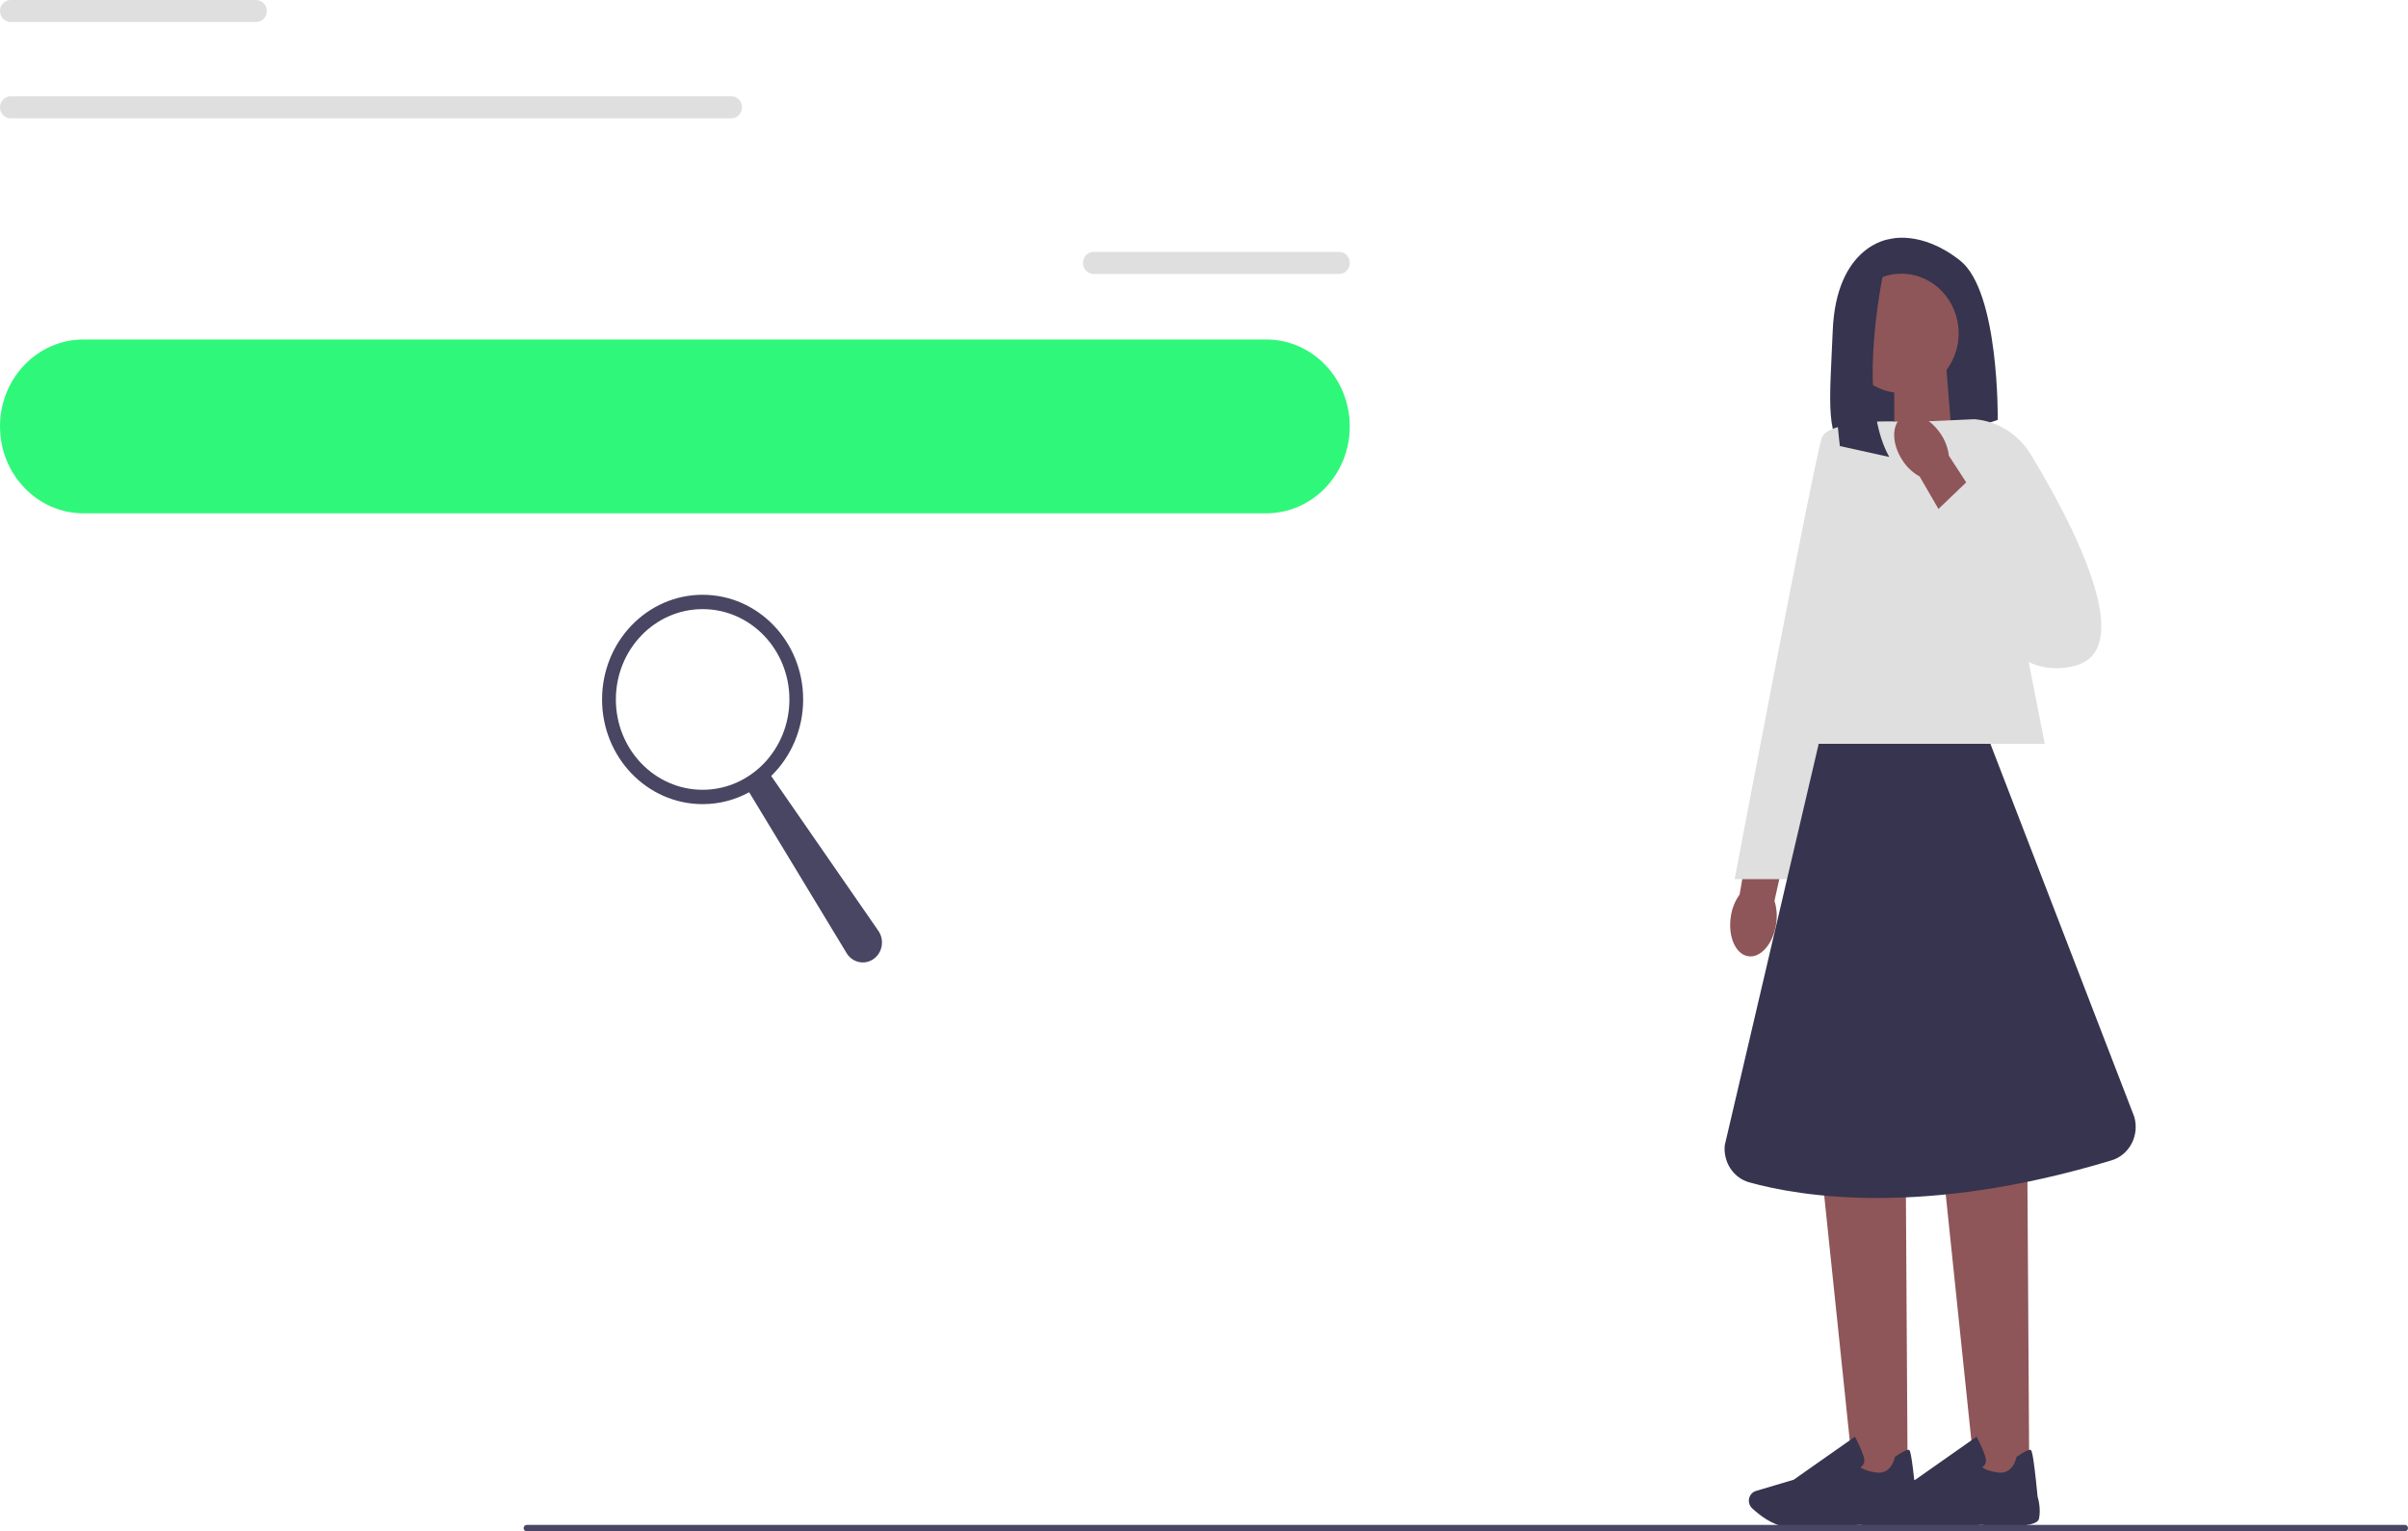 <svg width="571" height="363" viewBox="0 0 571 363" fill="none" xmlns="http://www.w3.org/2000/svg">
<g clip-path="url(#clip0_17_127)">
<path d="M447.967 56.699C447.967 56.699 435.398 58.174 434.586 78.429C433.908 95.31 432.528 104.717 439.13 108.238C441.487 109.496 444.26 109.604 446.782 108.746L473.714 99.53C473.714 99.53 474.117 69.15 464.792 61.765C455.466 54.379 447.967 56.699 447.967 56.699Z" fill="#36344E"/>
<path d="M462.813 103.255L449.182 107.92V87.499H461.549L462.813 103.255Z" fill="#8E5658"/>
<path d="M421.144 219.17C420.405 223.848 417.407 227.204 414.451 226.664C411.489 226.123 409.694 221.891 410.433 217.213C410.701 215.338 411.416 213.565 412.509 212.046L415.886 192.267L425.077 194.269L420.772 213.552C421.34 215.376 421.468 217.302 421.144 219.17Z" fill="#8E5658"/>
<path d="M452.352 350.689H439.588L432.18 279.696H451.918L452.352 350.689Z" fill="#8E5658"/>
<path d="M427.154 362.097C425.81 362.097 424.613 362.066 423.715 361.977C420.326 361.653 417.089 359.047 415.465 357.528C414.738 356.848 414.5 355.754 414.879 354.814C415.153 354.14 415.697 353.638 416.375 353.435L425.334 350.772L439.844 340.583L440.009 340.888C440.07 341.003 441.493 343.672 441.97 345.477C442.153 346.164 442.104 346.736 441.829 347.181C441.64 347.486 441.371 347.664 441.157 347.765C441.42 348.051 442.244 348.63 444.779 349.049C448.486 349.659 449.255 345.668 449.292 345.503L449.316 345.369L449.426 345.293C451.185 344.111 452.272 343.577 452.645 343.691C452.877 343.761 453.268 343.888 454.318 354.757C454.422 355.1 455.161 357.598 454.66 359.994C454.117 362.6 443.191 361.703 441.005 361.494C440.944 361.5 432.766 362.104 427.16 362.104H427.154V362.097Z" fill="#36344E"/>
<path d="M481.195 350.689H468.425L461.024 279.696H480.756L481.195 350.689Z" fill="#8E5658"/>
<path d="M455.998 362.097C454.654 362.097 453.457 362.066 452.559 361.977C449.17 361.653 445.933 359.047 444.309 357.528C443.582 356.848 443.344 355.754 443.722 354.814C443.997 354.14 444.541 353.638 445.219 353.435L454.178 350.772L468.688 340.583L468.853 340.888C468.914 341.003 470.337 343.672 470.813 345.477C470.997 346.164 470.948 346.736 470.673 347.181C470.484 347.486 470.215 347.664 470.001 347.765C470.264 348.051 471.088 348.63 473.623 349.049C477.33 349.659 478.099 345.668 478.136 345.503L478.16 345.369L478.27 345.293C480.035 344.111 481.116 343.577 481.488 343.691C481.721 343.761 482.111 343.888 483.162 354.757C483.266 355.1 484.005 357.598 483.504 359.994C482.96 362.6 472.035 361.703 469.848 361.494C469.787 361.5 461.61 362.104 456.004 362.104H455.998V362.097Z" fill="#36344E"/>
<path d="M484.866 176.32H422.836L445.133 99.95H469.867L484.866 176.32Z" fill="#DFDFE0"/>
<path d="M449.035 99.956C449.035 99.956 433.627 99.537 432.009 103.757C430.391 107.977 411.33 208.404 411.33 208.404H423.899L449.035 99.963V99.956Z" fill="#DFDFE0"/>
<path d="M450.868 93.149C458.369 93.149 464.45 86.821 464.45 79.014C464.45 71.208 458.369 64.879 450.868 64.879C443.366 64.879 437.285 71.208 437.285 79.014C437.285 86.821 443.366 93.149 450.868 93.149Z" fill="#8E5658"/>
<path d="M447.154 61.974C447.154 61.974 439.679 93.562 447.991 108.327L436.284 105.74C436.284 105.74 431.746 71.171 440.87 64.885L447.154 61.974Z" fill="#36344E"/>
<path d="M471.974 176.32H431.264L408.991 271.459C408.582 275.475 411.031 279.225 414.781 280.274C427.001 283.681 456.327 288.505 500.707 275.062C504.976 273.772 507.401 269.082 506.063 264.664L471.974 176.32Z" fill="#36344E"/>
<path d="M455.515 99.95L468.175 99.372C473.659 99.804 478.618 102.905 481.556 107.742C490.503 122.462 507.242 153.484 492.298 157.736C472.597 163.335 463.051 132.161 463.051 132.161L455.515 99.95Z" fill="#DFDFE0"/>
<path d="M451.173 109.191C448.571 105.301 448.48 100.719 450.959 98.958C453.445 97.198 457.567 98.933 460.169 102.823C461.231 104.361 461.903 106.153 462.135 108.034L472.951 124.674L465.018 129.904L455.197 112.947C453.567 112.051 452.187 110.761 451.173 109.191Z" fill="#8E5658"/>
<path d="M457.573 122.646L466.508 114.091L484.176 131.207L467.748 142.895L457.573 122.646Z" fill="#DFDFE0"/>
<path d="M19.793 80.482H300.267C311.199 80.482 320.06 89.704 320.06 101.081C320.06 112.458 311.199 121.68 300.267 121.68H19.793C8.861 121.68 0 112.458 0 101.081C0 89.704 8.861 80.482 19.793 80.482Z" fill="#2FF77A"/>
<path d="M124.163 362.244C124.163 362.663 124.487 363 124.89 363H570.273C570.676 363 571 362.663 571 362.244C571 361.824 570.676 361.487 570.273 361.487H124.89C124.487 361.487 124.163 361.824 124.163 362.244Z" fill="#484565"/>
<path d="M259.319 59.712H317.55C318.942 59.712 320.066 60.881 320.066 62.324C320.066 63.767 318.942 64.936 317.55 64.936H259.319C257.927 64.936 256.803 63.767 256.803 62.324C256.803 60.881 257.927 59.712 259.319 59.712Z" fill="#DFDFE0"/>
<path d="M2.516 0H60.747C62.14 0 63.263 1.169 63.263 2.612C63.263 4.055 62.14 5.224 60.747 5.224H2.516C1.124 5.231 0 4.061 0 2.612C0 1.169 1.124 0 2.516 0Z" fill="#DFDFE0"/>
<path d="M2.516 22.823H173.435C174.827 22.823 175.951 23.993 175.951 25.442C175.951 26.885 174.827 28.054 173.435 28.054H2.516C1.124 28.054 0 26.885 0 25.442C0 23.999 1.124 22.823 2.516 22.823Z" fill="#DFDFE0"/>
<path d="M142.765 165.808C142.765 179.511 153.44 190.621 166.607 190.621C170.595 190.621 174.351 189.604 177.649 187.805L200.752 225.939C202.169 228.272 205.192 228.856 207.317 227.204C209.302 225.66 209.729 222.749 208.282 220.651L182.87 183.947C187.53 179.415 190.449 172.964 190.449 165.808C190.449 152.105 179.774 140.995 166.607 140.995C153.44 140.995 142.765 152.105 142.765 165.808ZM146.039 165.808C146.039 153.986 155.248 144.395 166.613 144.395C177.979 144.395 187.188 153.98 187.188 165.808C187.188 177.629 177.979 187.22 166.613 187.22C155.254 187.22 146.039 177.636 146.039 165.808Z" fill="#484662"/>
</g>
<defs>
<clipPath id="clip0_17_127">
<rect width="571" height="363" fill="white"/>
</clipPath>
</defs>
</svg>
